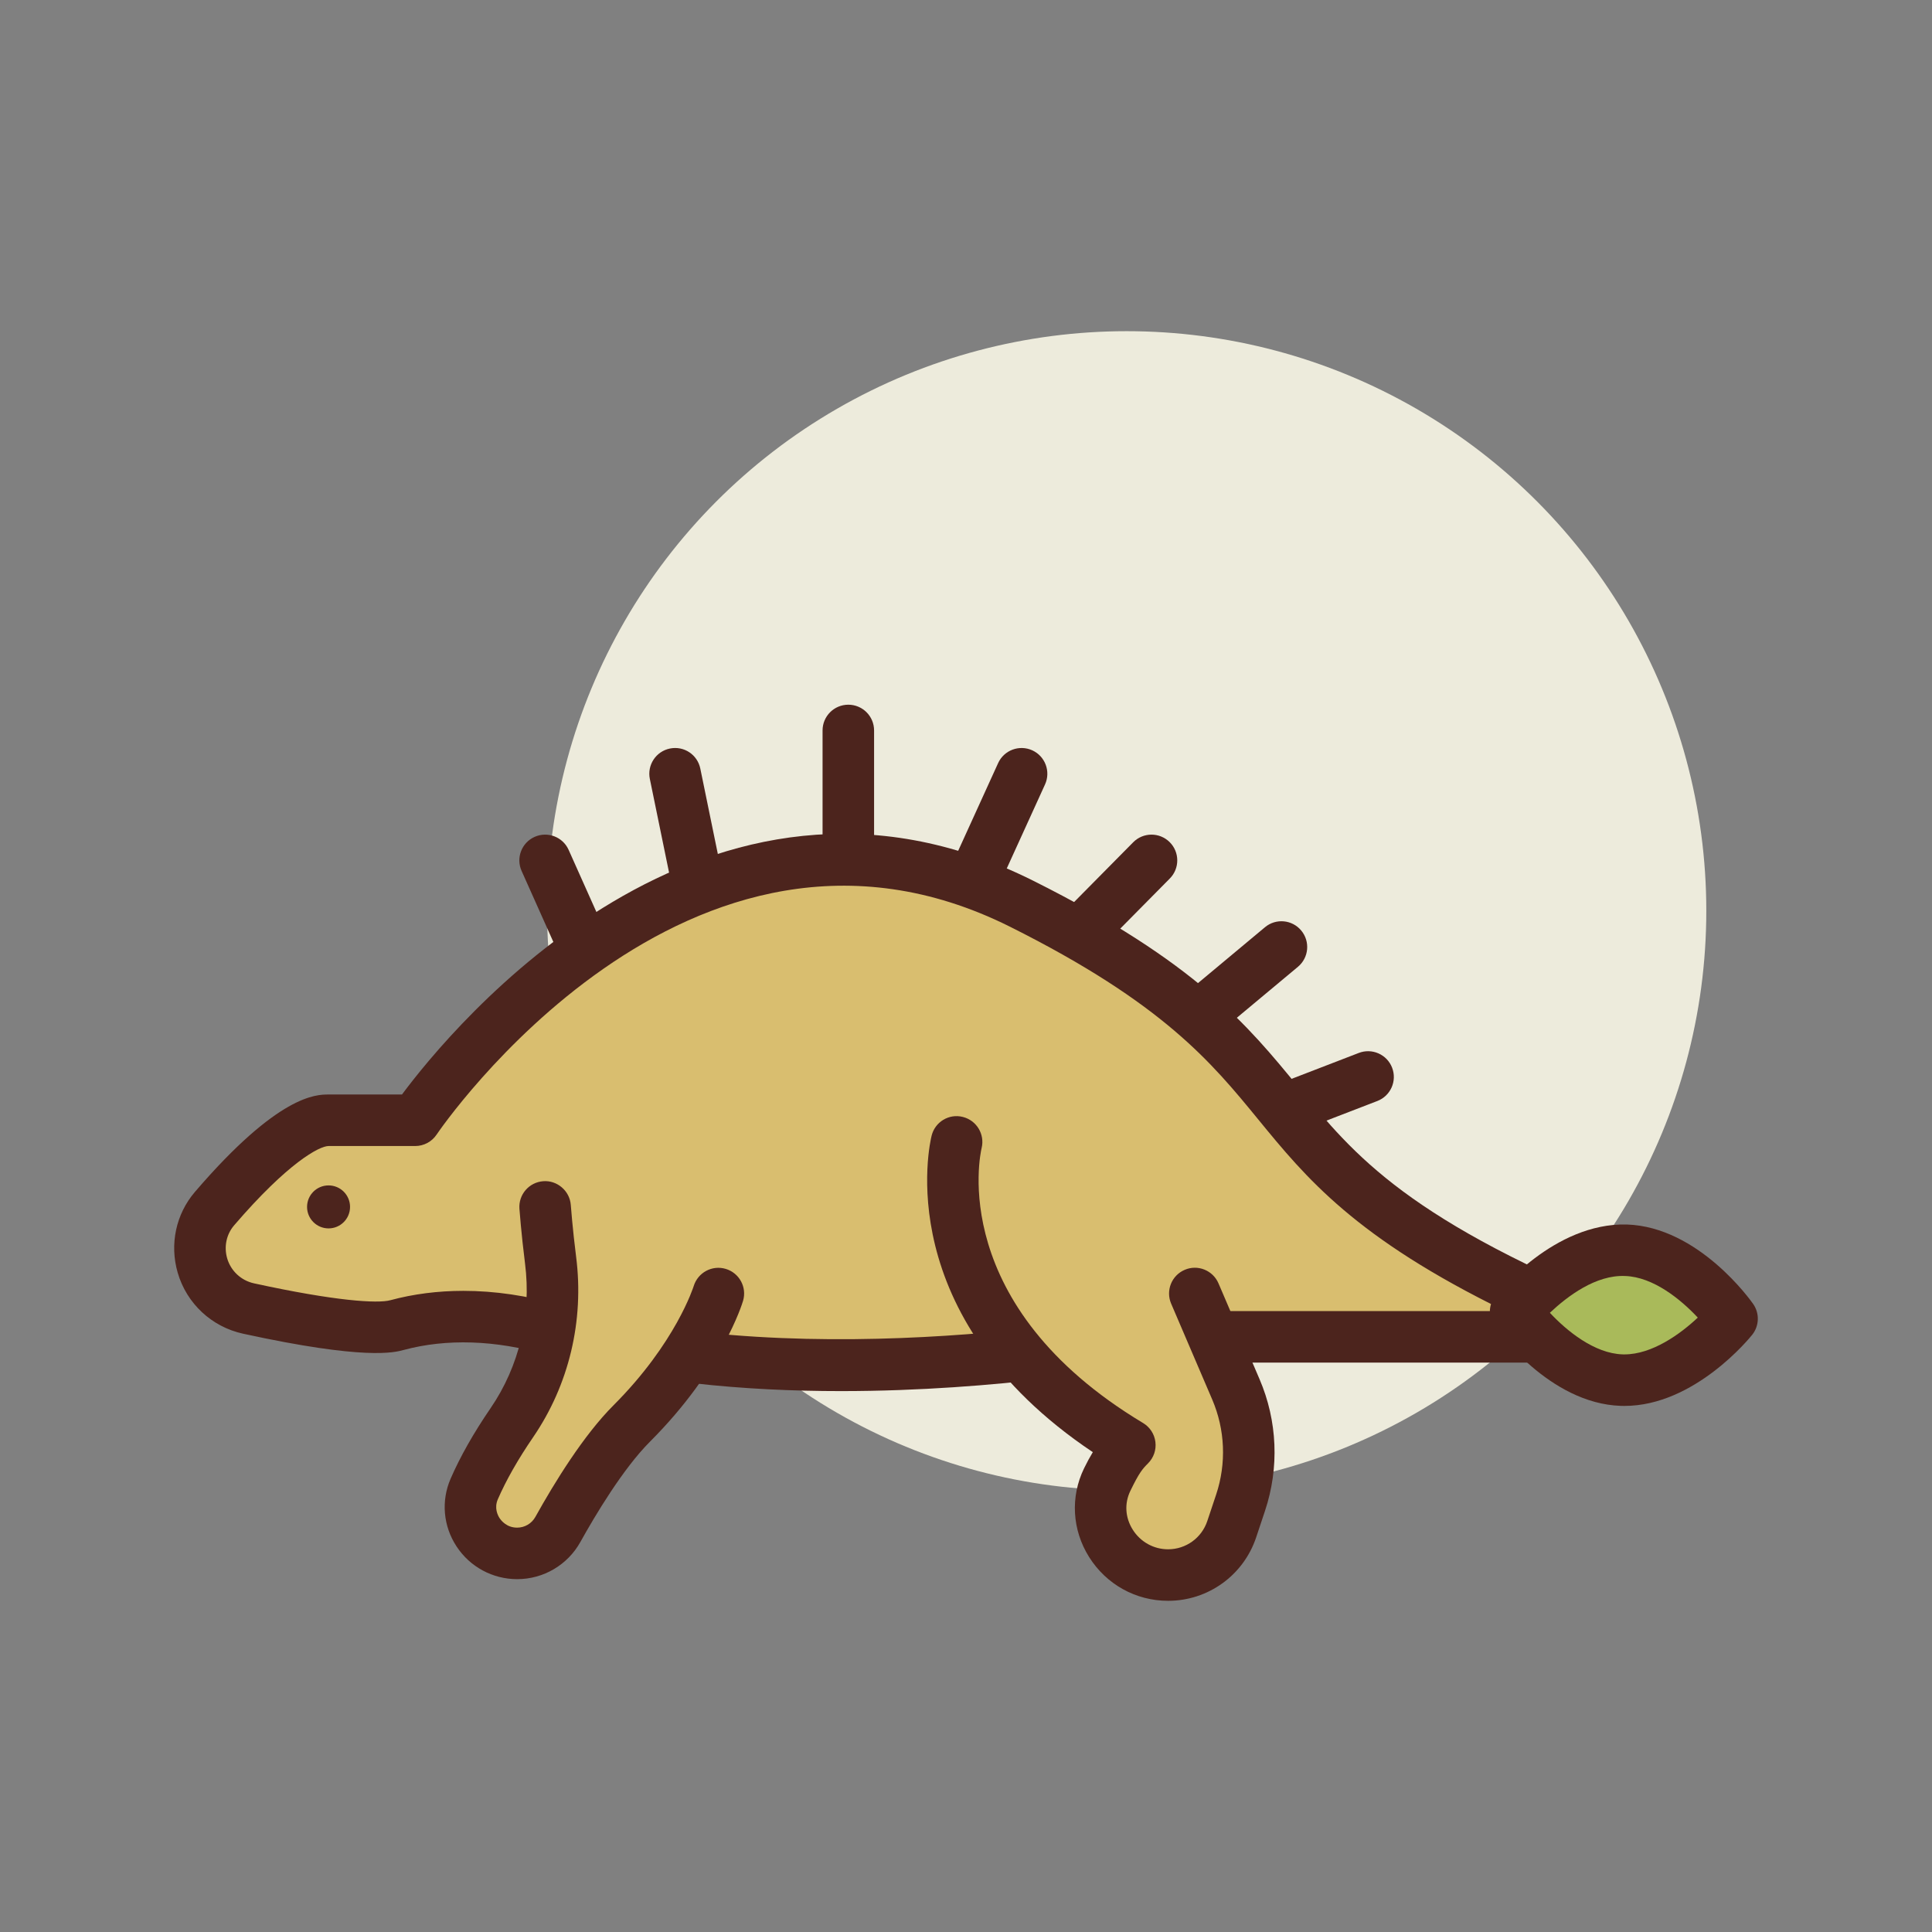 <svg id="dino9" enable-background="new 0 0 300 300" height="512" viewBox="0 0 300 300" width="512" xmlns="http://www.w3.org/2000/svg"><rect x="0" y="0" width="300" height="300" fill="#808080" stroke="none"/><circle cx="174.954" cy="141.426" fill="#edebdc" r="90"/><g fill="#4c241d"><path d="m131.727 137.068c-2.211 0-4-1.791-4-4v-19.643c0-2.209 1.789-4 4-4s4 1.791 4 4v19.643c0 2.209-1.789 4-4 4z"/><path d="m151.411 139.99c-.555 0-1.117-.117-1.656-.361-2.008-.916-2.895-3.289-1.98-5.299l7.215-15.838c.918-2.012 3.289-2.895 5.301-1.982 2.008.916 2.895 3.289 1.98 5.299l-7.215 15.838c-.673 1.472-2.126 2.343-3.645 2.343z"/><path d="m168.938 147.58c-1.016 0-2.031-.385-2.812-1.156-1.57-1.553-1.586-4.086-.031-5.656l9.867-9.979c1.551-1.57 4.082-1.586 5.656-.031 1.57 1.553 1.586 4.086.031 5.656l-9.867 9.979c-.782.791-1.813 1.187-2.844 1.187z"/><path d="m187.047 161.014c-1.148 0-2.285-.488-3.074-1.438-1.418-1.695-1.188-4.219.508-5.633l11.938-9.961c1.699-1.422 4.227-1.188 5.633.508 1.418 1.695 1.188 4.219-.508 5.633l-11.938 9.961c-.746.625-1.656.93-2.559.93z"/><path d="m201.059 175.617c-1.605 0-3.121-.975-3.73-2.562-.797-2.062.23-4.377 2.293-5.172l11.375-4.385c2.051-.789 4.375.229 5.168 2.293.797 2.062-.23 4.377-2.293 5.172l-11.375 4.385c-.473.181-.958.269-1.438.269z"/><path d="m108.192 140.572c-1.859 0-3.527-1.303-3.914-3.195l-3.371-16.422c-.445-2.164.949-4.279 3.113-4.723 2.184-.447 4.281.949 4.723 3.113l3.371 16.422c.445 2.164-.949 4.279-3.113 4.723-.274.057-.544.082-.809.082z"/><path d="m90.676 151.086c-1.531 0-2.992-.883-3.656-2.369l-6.027-13.482c-.902-2.018.004-4.383 2.02-5.285 2.027-.902 4.387.006 5.285 2.02l6.027 13.482c.902 2.018-.004 4.383-2.02 5.285-.531.236-1.086.349-1.629.349z"/></g><path d="m31.434 196.512c-.894-3.078-.207-6.407 1.88-8.84 4.488-5.229 12.564-13.716 17.704-13.716h13.452s40.353-60.53 94.158-33.628 26.902 40.353 94.158 67.256h-73.981s-52.846 10.569-92.956-1.083c-7.886-2.291-16.276-2.881-24.203-.739-4.328 1.17-16.013-1.04-23.05-2.574-3.436-.749-6.181-3.3-7.162-6.676z" fill="#d9be6f"/><path d="m130.625 216.01c-14.848.002-31.129-1.379-45.895-5.668-7.797-2.264-15.414-2.508-22.043-.719-1.477.398-5.973 1.609-24.945-2.527-4.875-1.062-8.762-4.689-10.148-9.469-1.281-4.408-.281-9.104 2.684-12.559 12.973-15.113 18.82-15.113 20.742-15.113h11.398c7.504-10.094 47.137-58.627 98-33.205 25.301 12.65 33.355 22.49 41.145 32.006 8.785 10.729 17.078 20.861 52.707 35.113 1.781.713 2.805 2.588 2.445 4.471-.363 1.883-2.012 3.244-3.93 3.244h-73.594c-3.323.643-23.98 4.426-48.566 4.426zm-58.671-15.567c4.867 0 9.926.74 15.008 2.215 38.719 11.244 90.539 1.105 91.059 1.004.258-.053.523-.078.785-.078h54.934c-23.305-11.365-30.941-20.689-38.363-29.76-7.258-8.865-14.766-18.033-38.535-29.918-50.059-25.031-88.656 31.689-89.043 32.268-.742 1.113-1.992 1.781-3.328 1.781h-13.451c-1.418 0-6.305 2.576-14.672 12.322-1.195 1.396-1.598 3.311-1.074 5.117v.002c.57 1.959 2.168 3.445 4.172 3.883 12.59 2.748 19.176 3.16 21.156 2.621 3.598-.972 7.414-1.457 11.352-1.457z" fill="#4c241d"/><circle cx="51.018" cy="187.407" fill="#4c241d" r="3.338"/><path d="m148.539 177.319s-6.726 26.902 26.902 47.079c0 0-1.785 1.785-3.516 5.356-3.321 6.85 1.843 14.821 9.456 14.821 4.486 0 8.468-2.87 9.887-7.126l1.37-4.111c1.92-5.759 1.659-12.022-.732-17.602l-6.376-14.878" fill="#d9be6f"/><path d="m181.383 248.574c-5.016 0-9.605-2.547-12.277-6.814-2.629-4.193-2.922-9.334-.777-13.75.457-.943.918-1.783 1.363-2.52-31.59-21.152-25.324-47.971-25.031-49.143.531-2.143 2.703-3.459 4.848-2.91 2.137.535 3.438 2.693 2.918 4.828-.234.988-5.406 24.416 25.074 42.703 1.055.633 1.762 1.719 1.91 2.941.152 1.223-.27 2.445-1.141 3.316s-1.379 1.455-2.746 4.271c-.945 1.951-.812 4.143.359 6.016 1.199 1.916 3.258 3.061 5.5 3.061 2.766 0 5.215-1.764 6.086-4.389l1.375-4.113c1.609-4.832 1.395-10.074-.613-14.76l-6.375-14.879c-.871-2.031.07-4.383 2.102-5.252 2.012-.875 4.379.066 5.25 2.1l6.375 14.879c2.781 6.49 3.082 13.75.848 20.443l-1.371 4.111c-1.966 5.898-7.462 9.861-13.677 9.861z" fill="#4c241d"/><path d="m84.646 187.407s.275 3.761.847 8.261c1.129 8.872-.967 17.872-6.016 25.254-2.159 3.157-4.283 6.704-5.839 10.287-2.053 4.727 1.508 10.003 6.661 10.003h.021c2.63 0 5.041-1.438 6.318-3.736 2.491-4.484 6.975-11.957 11.458-16.44 10.634-10.634 13.451-20.177 13.451-20.177" fill="#d9be6f"/><path d="m80.321 245.211c-3.824 0-7.344-1.902-9.434-5.09-2.066-3.145-2.41-7.072-.918-10.504 1.488-3.428 3.578-7.113 6.207-10.955 4.465-6.525 6.363-14.512 5.348-22.488-.586-4.617-.867-8.473-.867-8.473-.164-2.203 1.492-4.121 3.695-4.283 2.156-.172 4.117 1.492 4.281 3.693.004.041.273 3.691.828 8.053 1.262 9.922-1.109 19.871-6.684 28.016-2.344 3.426-4.184 6.664-5.473 9.625-.594 1.367-.008 2.504.27 2.928.293.445 1.141 1.479 2.727 1.479 1.184 0 2.266-.643 2.836-1.674 2.973-5.344 7.484-12.684 12.133-17.33 9.68-9.682 12.418-18.412 12.445-18.498.645-2.107 2.867-3.312 4.98-2.674 2.109.633 3.312 2.842 2.688 4.955-.125.43-3.234 10.648-14.457 21.873-4.203 4.203-8.566 11.551-10.793 15.555-1.976 3.571-5.738 5.792-9.812 5.792z" fill="#4c241d"/><path d="m268.954 204.769s-7.852 9.838-17.134 9.535c-9.281-.302-16.476-10.631-16.476-10.631s7.852-9.838 17.134-9.535c9.28.303 16.476 10.631 16.476 10.631z" fill="#a9ba5a"/><path d="m252.235 218.311c-.18 0-.359-.002-.543-.008-11.16-.363-19.289-11.854-19.629-12.342-1.012-1.453-.949-3.398.156-4.783.371-.465 9.094-11.332 20.387-11.037 11.16.363 19.289 11.854 19.629 12.342 1.012 1.453.949 3.398-.156 4.783-.364.457-8.942 11.045-19.844 11.045zm-11.571-14.463c2.605 2.791 6.891 6.316 11.285 6.459.098.004.191.004.285.004 4.305 0 8.672-3.152 11.398-5.715-2.609-2.793-6.891-6.316-11.285-6.459-4.534-.196-8.897 3.093-11.683 5.711z" fill="#4c241d"/></svg>